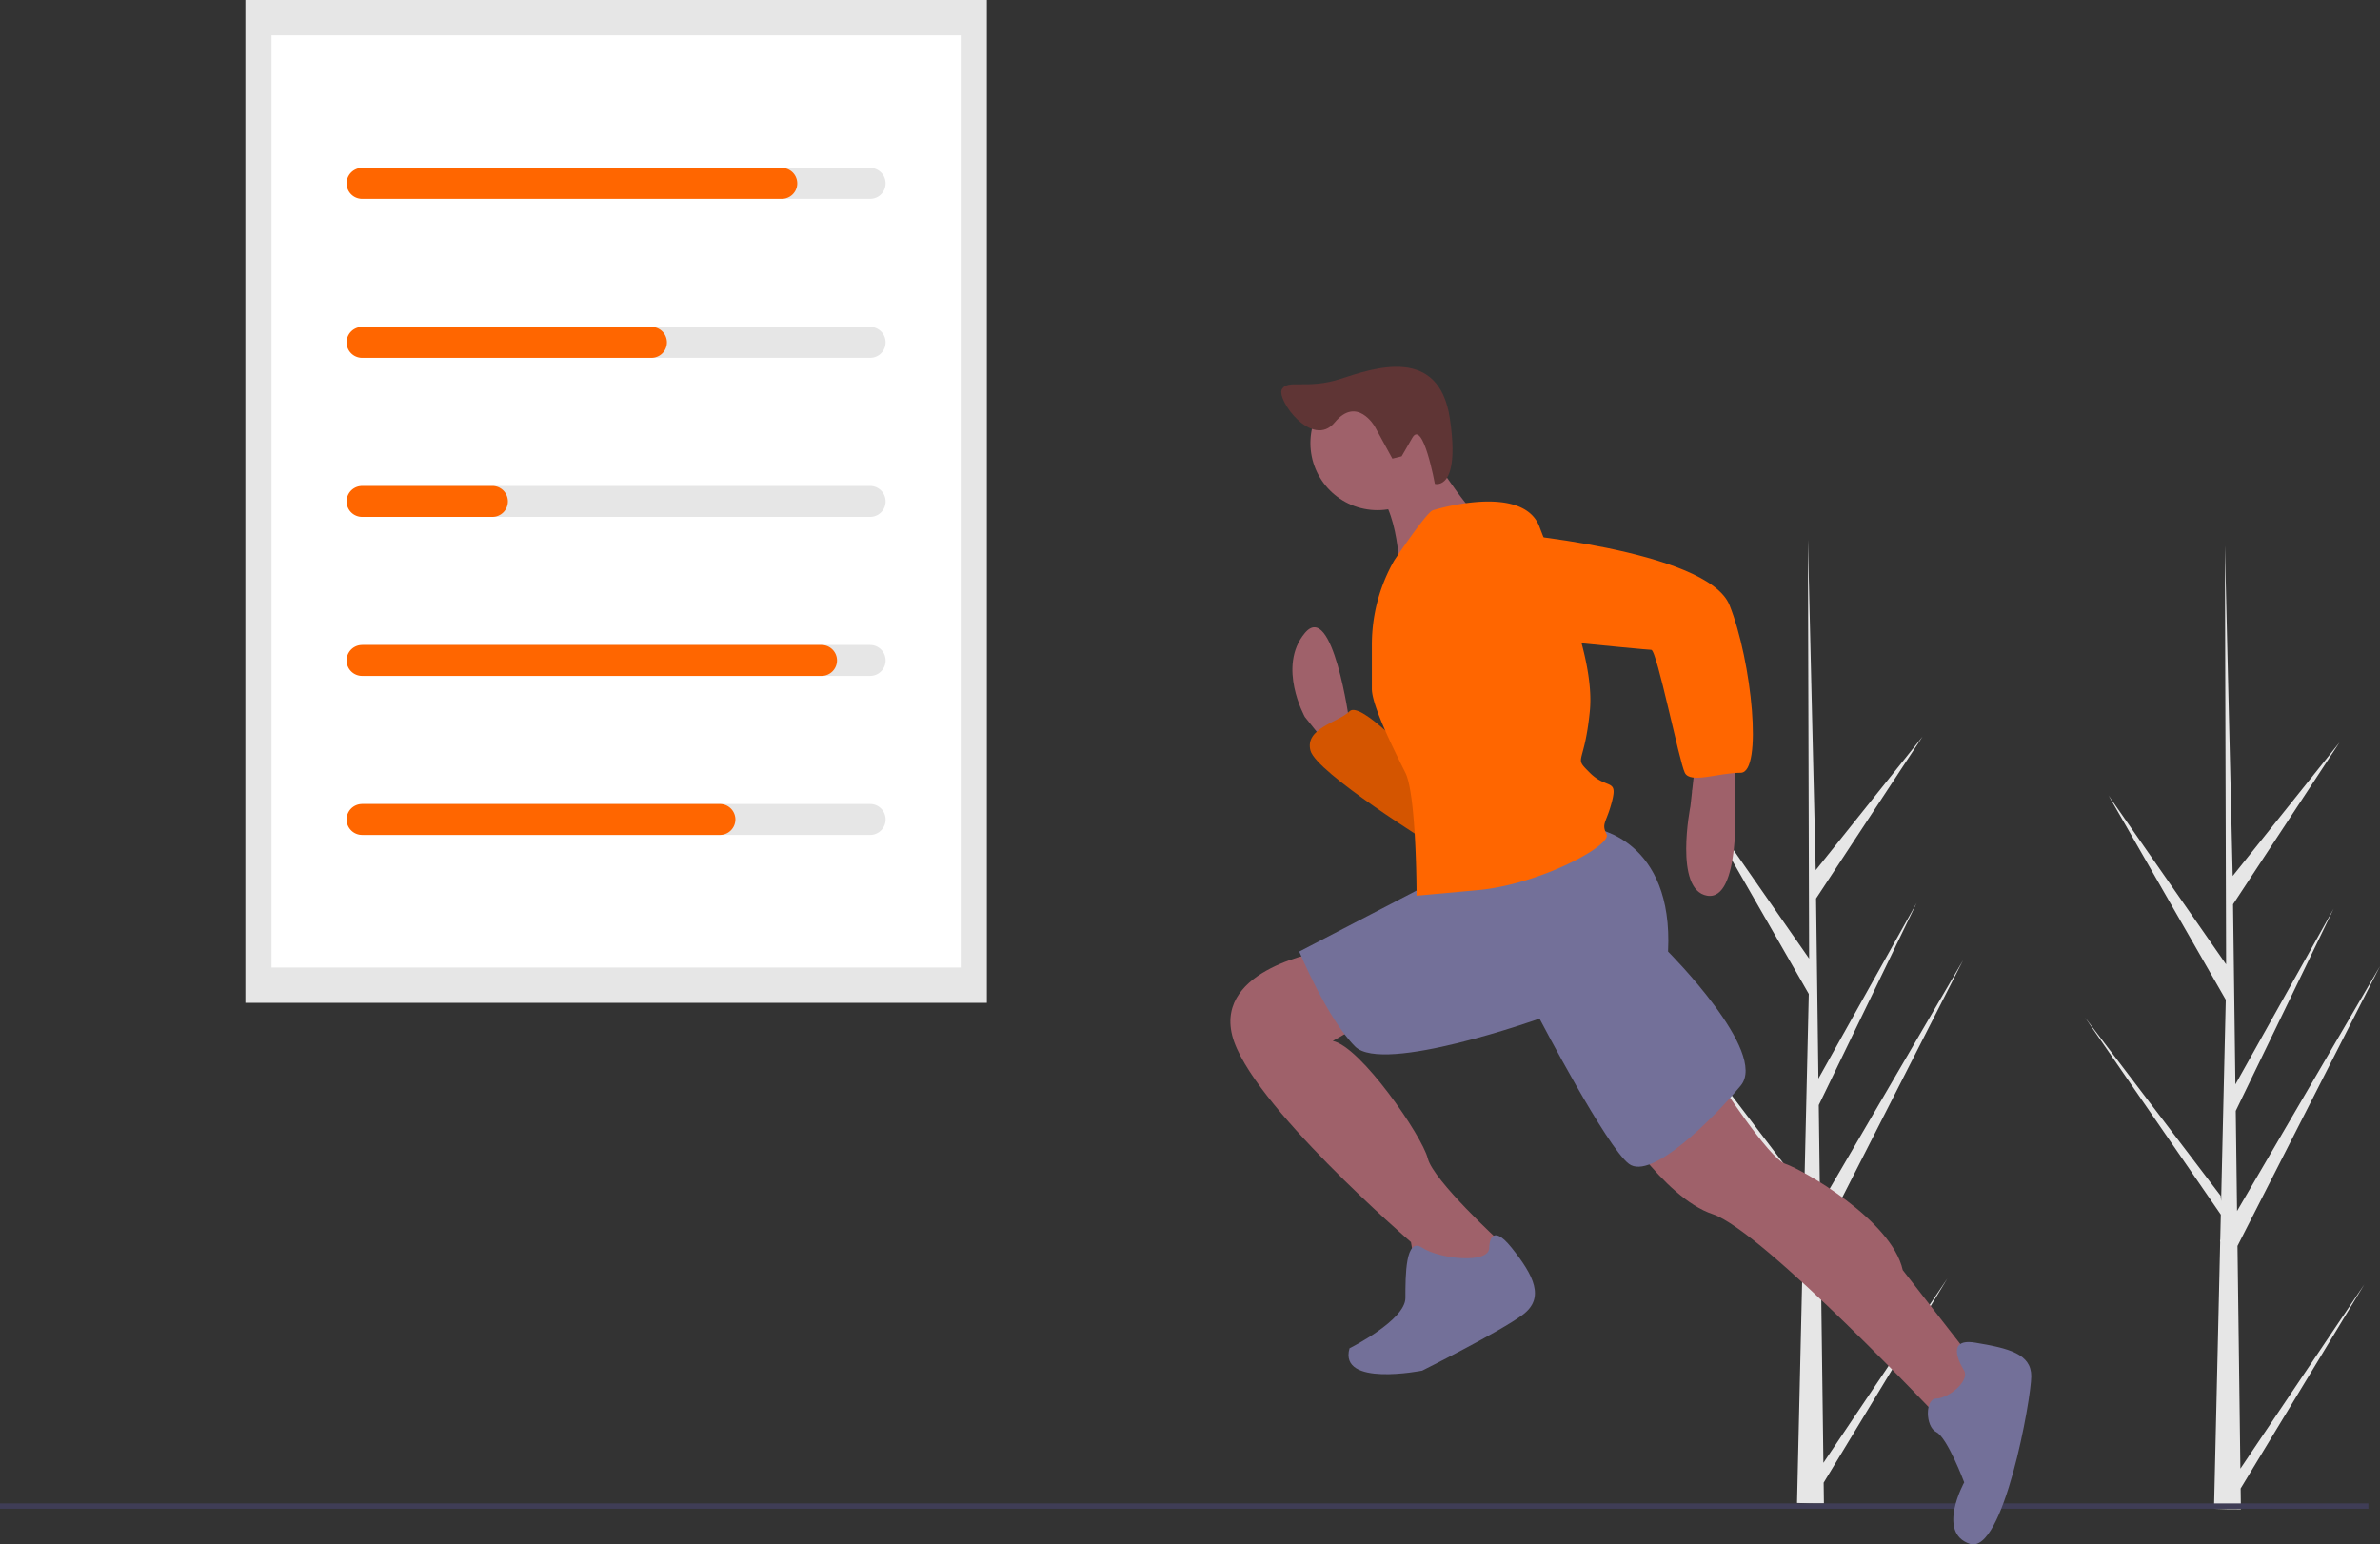 <?xml version="1.0" encoding="UTF-8" standalone="no"?>
<svg
   data-name="Layer 1"
   width="892.35"
   height="579.11"
   viewBox="0 0 892.35 579.11"
   version="1.1"
   id="svg25"
   xmlns="http://www.w3.org/2000/svg"
   xmlns:svg="http://www.w3.org/2000/svg">
  <rect x="0" y="0" width="892.35" height="579.11" fill="#333333" stroke="none"/>
  <defs
     id="defs25" />
  <title
     id="title1">fitness_stats</title>
  <path
     d="m 683.656,548.528 46.458,-69.087 -46.363,76.52 0.097,7.774 q -5.087,0.039 -10.076,-0.169 l 2.304,-99.93 -0.063,-0.771 0.085,-0.149 0.221,-9.443 -50.877,-73.867 50.817,66.8 0.18,1.996 1.74,-75.501 -43.944,-76.583 44.069,63.32 -0.46,-156.419 10e-4,-0.521 0.015,0.512 2.917,123.28 40.05,-50.076 -39.918,60.696 0.874,67.534 36.854,-65.911 -36.718,75.84 0.487,37.552 53.595,-91.813 -53.432,104.913 z"
     fill="#e6e6e6"
     id="path1" />
  <path
     d="m 840.005,550.704 46.458,-69.087 -46.363,76.52 0.097,7.774 q -5.087,0.039 -10.076,-0.169 l 2.304,-99.93 -0.063,-0.771 0.085,-0.149 0.221,-9.443 -50.877,-73.867 50.817,66.8 0.18,1.996 1.74,-75.501 -43.944,-76.583 44.069,63.32 -0.46,-156.419 10e-4,-0.521 0.015,0.512 2.917,123.28 40.05,-50.076 -39.918,60.696 0.874,67.534 36.854,-65.911 -36.718,75.84 0.487,37.552 53.595,-91.813 -53.432,104.913 z"
     fill="#e6e6e6"
     id="path2" />
  <rect
     x="92"
     width="278.008"
     height="376.039"
     fill="#e6e6e6"
     id="rect2"
     y="0" />
  <rect
     x="101.796"
     y="13.251"
     width="258.415"
     height="349.538"
     fill="#ffffff"
     id="rect3" />
  <path
     d="M 326.245,74.559 H 136.591 a 5.797,5.797 0 0 1 0,-11.595 h 189.654 a 5.797,5.797 0 1 1 0,11.595 z"
     fill="#e6e6e6"
     id="path3" />
  <path
     d="M 326.245,134.188 H 136.591 a 5.797,5.797 0 0 1 0,-11.595 h 189.654 a 5.797,5.797 0 1 1 0,11.595 z"
     fill="#e6e6e6"
     id="path4" />
  <path
     d="M 326.245,193.817 H 136.591 a 5.797,5.797 0 0 1 0,-11.595 h 189.654 a 5.797,5.797 0 1 1 0,11.595 z"
     fill="#e6e6e6"
     id="path5" />
  <path
     d="M 326.245,253.446 H 136.591 a 5.797,5.797 0 0 1 0,-11.595 h 189.654 a 5.797,5.797 0 1 1 0,11.595 z"
     fill="#e6e6e6"
     id="path6" />
  <path
     d="M 326.245,313.075 H 136.591 a 5.797,5.797 0 0 1 0,-11.595 h 189.654 a 5.797,5.797 0 1 1 0,11.595 z"
     fill="#e6e6e6"
     id="path7" />
  <path
     d="M 293.118,74.559 H 135.763 a 5.797,5.797 0 1 1 0,-11.595 h 157.355 a 5.797,5.797 0 0 1 0,11.595 z"
     fill="#6c63ff"
     id="path8"
     style="fill:#ff6600" />
  <path
     d="M 244.255,134.188 H 135.763 a 5.797,5.797 0 1 1 0,-11.595 h 108.492 a 5.797,5.797 0 1 1 0,11.595 z"
     fill="#6c63ff"
     id="path9"
     style="fill:#ff6600" />
  <path
     d="m 184.626,193.817 h -48.863 a 5.797,5.797 0 1 1 0,-11.595 h 48.863 a 5.797,5.797 0 0 1 0,11.595 z"
     fill="#6c63ff"
     id="path10"
     style="fill:#ff6600" />
  <path
     d="M 308.025,253.446 H 135.763 a 5.797,5.797 0 1 1 0,-11.595 h 172.262 a 5.797,5.797 0 0 1 0,11.595 z"
     fill="#6c63ff"
     id="path11"
     style="fill:#ff6600" />
  <path
     d="M 269.928,313.075 H 135.763 a 5.797,5.797 0 1 1 0,-11.595 h 134.165 a 5.797,5.797 0 1 1 0,11.595 z"
     fill="#6c63ff"
     id="path12"
     style="fill:#ff6600" />
  <rect
     y="563.74"
     width="888"
     height="2"
     fill="#3f3d56"
     id="rect12"
     x="0" />
  <path
     d="m 505.988,270.907 c 0,0 -6.285,-46.093 -16.761,-33.523 -10.476,12.571 0,31.427 0,31.427 l 8.381,10.476 8.381,-6.285 z"
     fill="#9f616a"
     id="path13" />
  <path
     d="m 531.13,285.574 c 0,0 -20.952,-23.047 -25.142,-18.856 -4.19,4.19 -16.761,6.285 -14.666,14.666 2.095,8.381 46.093,35.618 46.093,35.618 z"
     fill="#6c63ff"
     id="path14"
     style="fill:#d45500" />
  <path
     d="m 650.554,283.478 v 16.761 c 0,0 2.095,37.713 -10.476,35.618 -12.571,-2.095 -6.285,-33.523 -6.285,-33.523 l 2.095,-18.856 z"
     fill="#9f616a"
     id="path16" />
  <path
     d="m 644.268,404.998 c 0,0 18.856,29.332 25.142,31.427 6.285,2.095 39.808,20.952 43.998,39.808 l 29.332,37.713 -14.666,18.856 c 0,0 -67.045,-71.235 -85.902,-77.521 -18.856,-6.285 -37.713,-37.713 -37.713,-37.713 z"
     fill="#9f616a"
     id="path17" />
  <path
     d="m 495.512,356.809 c 0,0 -39.808,6.285 -33.523,31.427 6.285,25.142 67.045,77.521 67.045,77.521 l 2.095,12.571 23.047,4.19 10.476,-10.476 -2.095,-6.285 c 0,0 -25.142,-23.047 -27.237,-31.427 -2.095,-8.381 -25.142,-41.903 -35.618,-43.998 l 14.666,-8.381 z"
     fill="#9f616a"
     id="path18" />
  <path
     d="m 736.455,513.946 c 0,0 -8.381,-12.571 4.19,-10.476 12.571,2.095 20.952,4.19 20.952,12.571 0,8.381 -10.476,67.045 -23.047,62.855 -12.571,-4.19 -2.095,-23.047 -2.095,-23.047 0,0 -6.285,-16.761 -10.476,-18.856 -4.19,-2.095 -4.19,-12.571 0,-12.571 4.19,0 12.571,-6.286 10.476,-10.476 z"
     fill="#2f2e41"
     id="path19"
     style="fill:#737099;fill-opacity:1" />
  <path
     d="m 558.367,467.852 c 0,0 0,-10.476 8.381,0 8.381,10.476 12.571,18.856 4.19,25.142 -8.381,6.285 -37.713,20.952 -37.713,20.952 0,0 -31.427,6.285 -27.237,-8.381 0,0 20.952,-10.476 20.952,-18.856 0,-8.381 0,-23.047 6.285,-18.856 6.285,4.19 25.142,6.285 25.142,0 z"
     fill="#2f2e41"
     id="path20"
     style="fill:#737099;fill-opacity:1" />
  <path
     d="m 598.175,310.715 c 0,0 29.332,4.19 27.237,46.093 0,0 37.713,37.713 27.237,50.284 -10.476,12.571 -33.523,35.618 -41.903,29.332 -8.381,-6.285 -33.523,-54.474 -33.523,-54.474 0,0 -58.664,20.952 -69.14,10.476 -10.476,-10.476 -20.952,-35.618 -20.952,-35.618 l 52.379,-27.237 z"
     fill="#2f2e41"
     id="path21"
     style="fill:#737099;fill-opacity:1" />
  <circle
     cx="516.464"
     cy="166.149"
     r="25.142"
     fill="#9f616a"
     id="circle21" />
  <path
     d="m 535.32,168.245 c 0,0 14.666,23.047 18.856,25.142 4.19,2.095 -29.332,23.047 -29.332,23.047 0,0 0,-27.237 -10.476,-33.523 z"
     fill="#9f616a"
     id="path22" />
  <path
     d="m 537.415,191.291 c 0,0 33.523,-10.476 39.808,6.285 6.285,16.761 20.952,48.189 18.856,69.14 -2.095,20.952 -6.285,16.761 0,23.047 6.285,6.285 10.476,2.095 8.381,10.476 -2.095,8.381 -4.19,8.381 -2.095,12.571 2.095,4.19 -25.142,18.856 -48.189,20.952 l -23.047,2.095 c 0,0 0,-37.713 -4.19,-46.093 -4.19,-8.381 -12.571,-25.142 -12.571,-31.427 v -16.631 a 63.607,63.607 0 0 1 8.381,-31.558 v 0 c 0,0 12.571,-18.856 14.666,-18.856 z"
     fill="#6c63ff"
     id="path23"
     style="fill:#ff6600" />
  <path
     d="m 562.557,199.672 c 0,0 77.521,6.285 85.902,27.237 8.381,20.952 12.571,62.855 4.19,62.855 -8.381,0 -18.856,4.19 -20.952,0 -2.095,-4.19 -10.476,-46.093 -12.571,-46.093 -2.095,0 -64.95,-6.285 -64.95,-6.285 0,0 -27.237,-33.523 8.381,-37.713 z"
     fill="#6c63ff"
     id="path24"
     style="fill:#ff6600" />
  <path
     d="m 515.453,159.916 c 0,0 -6.672,-11.595 -15.012,-1.524 -8.34,10.071 -21.907,-8.436 -19.824,-12.385 2.083,-3.949 9.438,0.178 22.042,-3.943 12.604,-4.12 36.885,-12.514 40.951,14.867 4.066,27.382 -5.618,24.511 -5.618,24.511 0,0 -4.439,-24.263 -8.451,-17.294 l -4.012,6.969 -3.48,0.857 z"
     fill="#2f2e41"
     id="path25"
     style="fill:#5f3535;fill-opacity:1" />
</svg>
